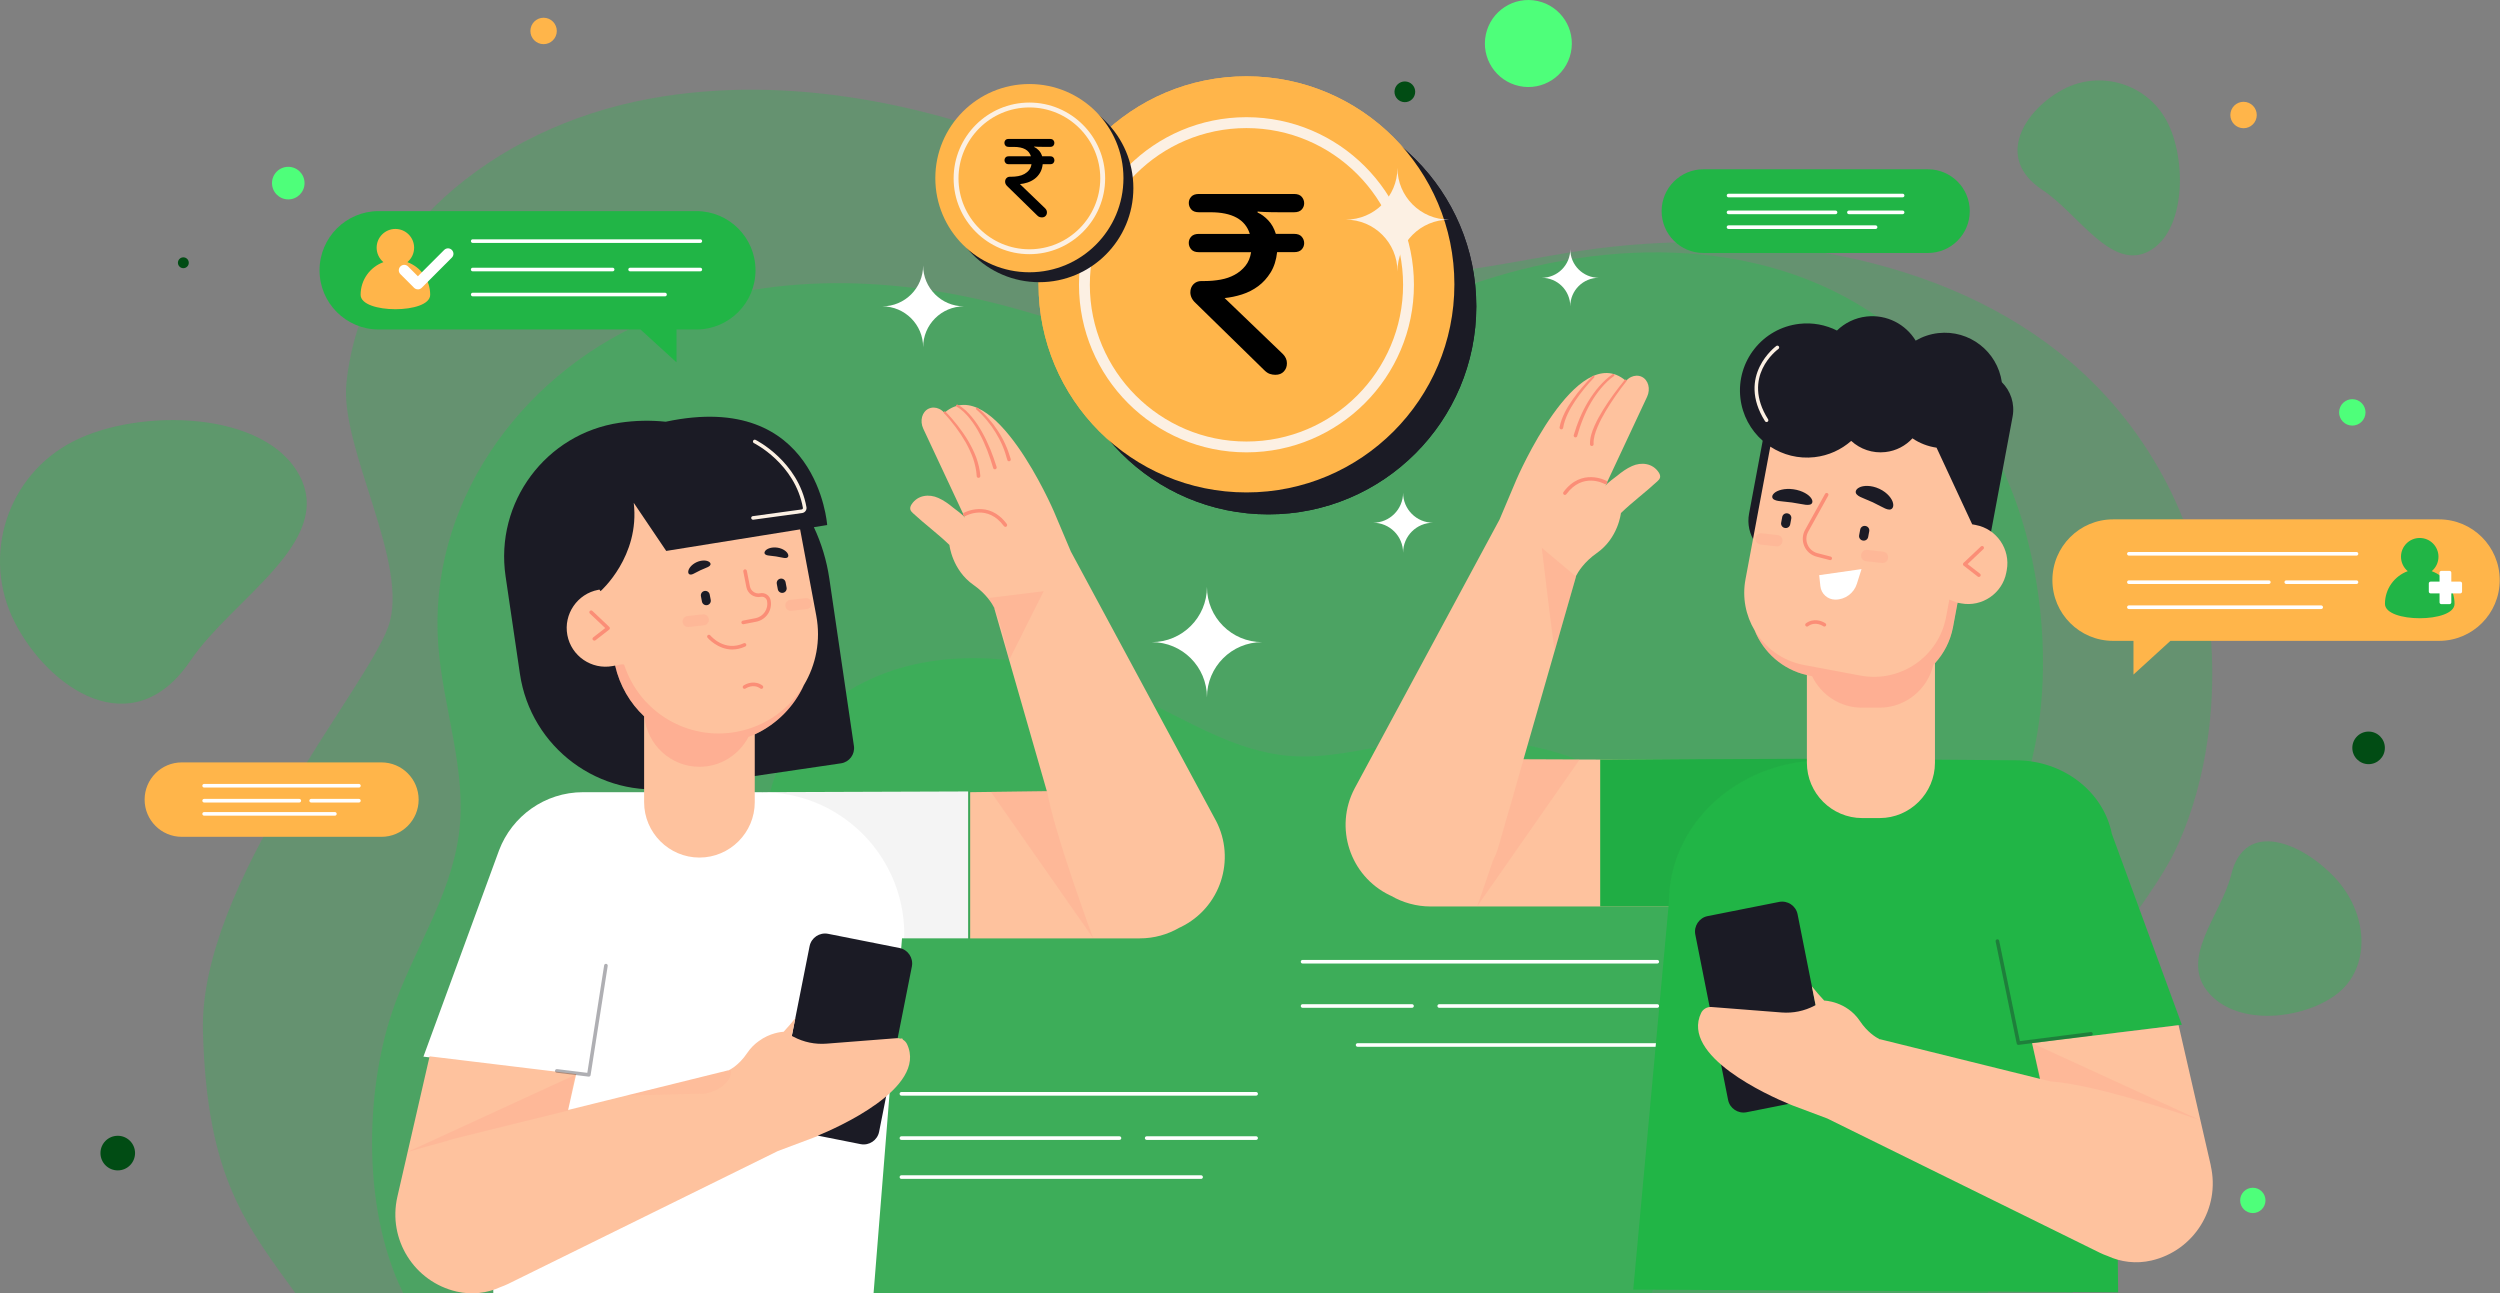 <svg width="634" height="328" viewBox="0 0 634 328" fill="none" xmlns="http://www.w3.org/2000/svg">
<rect x="0" y="0" width="634" height="328" fill="#808080" stroke="none"/>
<g clip-path="url(#clip0_9216_8602)">
<g opacity="0.68">
<path opacity="0.47" d="M560.452 159.291C557.956 134.475 545.955 109.622 525.174 91.856C492.785 64.176 443.79 57.198 400.851 63.597C382.868 66.278 365.031 71.025 346.617 69.528C319.761 67.352 296.099 52.406 271.647 41.462C238.36 26.552 200.2 18.528 164.812 25.019C124.689 32.373 91.787 60.154 87.86 97.016C86.08 113.716 104.155 143.141 98.448 158.969C92.659 175.027 50.416 224.2 51.462 261.604C52.499 298.869 62.225 310.456 75.978 329.396H524.917C533.477 310.208 540.184 294.857 530.165 269.655C522.155 249.522 543.909 232.941 552.332 214.193C559.828 197.511 562.287 177.451 560.461 159.282L560.452 159.291Z" fill="#2DBA50"/>
</g>
<path opacity="0.41" d="M3.733 157.802C-4.827 141.028 1.825 120.491 18.588 111.925C35.351 103.359 67.519 104.066 76.079 120.839C84.64 137.613 58.839 151.936 48.297 167.534C33.598 189.293 12.294 174.576 3.733 157.802Z" fill="#2DBA50"/>
<path opacity="0.41" d="M592.253 222.721C600.455 231.608 601.116 244.342 593.739 251.145C586.362 257.958 568.618 260.997 560.415 252.109C552.212 243.222 563.333 232.067 565.828 221.812C569.315 207.508 584.05 213.825 592.253 222.721Z" fill="#2DBA50"/>
<path opacity="0.41" d="M523.229 22.658C532.743 17.636 544.524 21.281 549.543 30.793C554.562 40.313 554.415 58.712 544.9 63.734C535.386 68.756 527.009 54.121 518.017 48.209C505.475 39.974 513.714 27.68 523.229 22.658Z" fill="#2DBA50"/>
<g opacity="0.43">
<path d="M510.923 307.444C515.3 285.686 508.281 267.112 506.538 245.776C504.886 225.568 512.052 208.584 516.034 189.34C519.576 172.218 518.392 152.818 513.951 135.989C507.887 113.009 493.904 91.728 473.773 78.755C442.404 58.539 400.556 60.926 365.902 74.826C351.387 80.647 337.33 88.395 321.778 90.36C299.107 93.215 277.041 83.438 254.947 77.571C224.88 69.583 191.877 68.996 163.508 81.601C131.34 95.896 108.475 128.158 111.145 163.689C112.356 179.792 118.55 195.675 116.357 211.668C114.136 227.891 104.503 241.461 99.401 256.738C92.447 277.588 91.813 308.234 102.998 329.396H503.391C506.841 322.474 509.391 315.065 510.923 307.444Z" fill="#2DBA50"/>
</g>
<path opacity="0.47" d="M436.468 239.257C435.192 226.11 429.045 212.935 418.393 203.525C401.795 188.863 376.701 185.163 354.699 188.551C345.487 189.974 336.349 192.489 326.908 191.691C313.145 190.534 301.025 182.62 288.501 176.817C271.444 168.922 251.901 164.671 233.762 168.105C213.201 171.997 196.346 186.724 194.336 206.252C193.428 215.102 202.686 230.691 199.759 239.083C196.795 247.594 175.151 273.649 175.683 293.462C176.216 313.21 181.198 319.352 188.244 329.387H418.246C422.632 319.214 426.072 311.089 420.934 297.731C416.833 287.063 427.981 278.276 432.293 268.343C436.128 259.501 437.394 248.879 436.459 239.248L436.468 239.257Z" fill="#2DBA50"/>
<path d="M600.676 193.792C602.956 193.792 604.804 191.942 604.804 189.661C604.804 187.379 602.956 185.529 600.676 185.529C598.395 185.529 596.547 187.379 596.547 189.661C596.547 191.942 598.395 193.792 600.676 193.792Z" fill="#014C14"/>
<path d="M571.316 307.637C573.089 307.637 574.527 306.198 574.527 304.423C574.527 302.649 573.089 301.21 571.316 301.21C569.542 301.21 568.104 302.649 568.104 304.423C568.104 306.198 569.542 307.637 571.316 307.637Z" fill="#4EFF7A"/>
<path d="M73.105 50.569C75.386 50.569 77.234 48.719 77.234 46.437C77.234 44.155 75.386 42.306 73.105 42.306C70.825 42.306 68.977 44.155 68.977 46.437C68.977 48.719 70.825 50.569 73.105 50.569Z" fill="#4EFF7A"/>
<path d="M34.249 292.424C34.249 294.847 32.285 296.812 29.863 296.812C27.441 296.812 25.477 294.847 25.477 292.424C25.477 290 27.441 288.035 29.863 288.035C32.285 288.035 34.249 290 34.249 292.424Z" fill="#014C14"/>
<path d="M46.498 68.013C47.258 68.013 47.875 67.397 47.875 66.636C47.875 65.875 47.258 65.259 46.498 65.259C45.738 65.259 45.122 65.875 45.122 66.636C45.122 67.397 45.738 68.013 46.498 68.013Z" fill="#014C14"/>
<path d="M398.374 13.34C397.098 19.298 391.244 23.099 385.29 21.823C379.335 20.547 375.537 14.689 376.812 8.731C378.087 2.772 383.941 -1.028 389.896 0.248C395.85 1.524 399.649 7.381 398.374 13.34Z" fill="#4EFF7A"/>
<path d="M572.241 29.866C571.856 31.675 570.076 32.831 568.269 32.446C566.461 32.06 565.305 30.279 565.69 28.47C566.076 26.662 567.856 25.505 569.663 25.89C571.471 26.276 572.627 28.057 572.241 29.866Z" fill="#FFB54A"/>
<path d="M141.131 8.548C140.746 10.356 138.966 11.513 137.158 11.127C135.351 10.742 134.195 8.961 134.58 7.152C134.965 5.343 136.745 4.187 138.553 4.572C140.36 4.958 141.516 6.739 141.131 8.548Z" fill="#FFB54A"/>
<path d="M599.821 105.278C599.436 107.087 597.656 108.243 595.849 107.858C594.041 107.472 592.885 105.691 593.27 103.883C593.656 102.074 595.436 100.917 597.243 101.303C599.051 101.688 600.207 103.469 599.821 105.278Z" fill="#4EFF7A"/>
<path d="M358.838 23.834C358.536 25.257 357.141 26.156 355.719 25.853C354.297 25.55 353.397 24.155 353.7 22.732C354.003 21.309 355.398 20.409 356.82 20.712C358.242 21.015 359.141 22.41 358.838 23.834Z" fill="#014C14"/>
<path d="M321.663 130.443C350.785 130.443 374.392 106.82 374.392 77.68C374.392 48.54 350.785 24.917 321.663 24.917C292.541 24.917 268.934 48.54 268.934 77.68C268.934 106.82 292.541 130.443 321.663 130.443Z" fill="#1B1B25"/>
<path d="M316.102 124.88C345.224 124.88 368.832 101.257 368.832 72.117C368.832 42.976 345.224 19.354 316.102 19.354C286.981 19.354 263.373 42.976 263.373 72.117C263.373 101.257 286.981 124.88 316.102 124.88Z" fill="#FFB54A"/>
<path d="M316.102 114.716C292.688 114.716 273.631 95.657 273.631 72.218C273.631 48.779 292.678 29.719 316.102 29.719C339.527 29.719 358.574 48.779 358.574 72.218C358.574 95.657 339.527 114.716 316.102 114.716ZM316.102 32.482C294.201 32.482 276.383 50.312 276.383 72.227C276.383 94.142 294.201 111.971 316.102 111.971C338.003 111.971 355.822 94.142 355.822 72.227C355.822 50.312 338.003 32.482 316.102 32.482Z" fill="#FCF0E3"/>
<path d="M313.001 91.268C310.35 90.937 307.799 90.276 305.331 89.276C302.863 88.275 300.615 86.999 298.578 85.456L303.349 78.488C305.019 79.755 306.643 80.802 308.212 81.637C309.781 82.472 311.478 83.078 313.313 83.436V73.714C311.111 73.099 309.185 72.428 307.542 71.694C305.891 70.96 304.524 70.087 303.45 69.068C302.367 68.049 301.56 66.856 301.01 65.488C300.459 64.12 300.184 62.541 300.184 60.75V60.631C300.184 58.923 300.487 57.372 301.101 55.985C301.716 54.599 302.578 53.396 303.698 52.377C304.817 51.358 306.175 50.532 307.762 49.898C309.35 49.265 311.102 48.852 313.02 48.641V45.097H319.378V48.769C321.58 49.1 323.608 49.632 325.461 50.394C327.315 51.147 329.076 52.12 330.746 53.295L326.654 60.447C325.434 59.63 324.186 58.905 322.929 58.281C321.663 57.647 320.378 57.17 319.075 56.839V66.075C323.718 67.342 327.094 68.995 329.186 71.033C331.287 73.071 332.333 75.807 332.333 79.232V79.351C332.333 81.068 332.021 82.61 331.388 83.996C330.755 85.383 329.884 86.586 328.755 87.605C327.636 88.624 326.278 89.459 324.691 90.111C323.103 90.763 321.332 91.194 319.378 91.396V97.447H313.02V91.268H313.001ZM313.304 56.288C311.836 56.49 310.772 56.931 310.093 57.601C309.423 58.271 309.084 59.098 309.084 60.08V60.199C309.084 61.136 309.368 61.944 309.937 62.614C310.506 63.284 311.625 63.927 313.295 64.542V56.288H313.304ZM319.048 83.749C321.938 83.299 323.388 81.995 323.388 79.838V79.718C323.388 78.662 323.085 77.79 322.47 77.12C321.855 76.45 320.718 75.807 319.048 75.192V83.758V83.749Z" fill="#1B1B25"/>
<path d="M321.663 130.443C350.785 130.443 374.392 106.82 374.392 77.68C374.392 48.54 350.785 24.917 321.663 24.917C292.541 24.917 268.934 48.54 268.934 77.68C268.934 106.82 292.541 130.443 321.663 130.443Z" fill="#1B1B25"/>
<path d="M316.102 124.88C345.224 124.88 368.832 101.257 368.832 72.117C368.832 42.976 345.224 19.354 316.102 19.354C286.981 19.354 263.373 42.976 263.373 72.117C263.373 101.257 286.981 124.88 316.102 124.88Z" fill="#FFB54A"/>
<path d="M316.102 114.716C292.688 114.716 273.631 95.657 273.631 72.218C273.631 48.779 292.678 29.719 316.102 29.719C339.527 29.719 358.574 48.779 358.574 72.218C358.574 95.657 339.527 114.716 316.102 114.716ZM316.102 32.482C294.201 32.482 276.383 50.312 276.383 72.227C276.383 94.142 294.201 111.971 316.102 111.971C338.003 111.971 355.822 94.142 355.822 72.227C355.822 50.312 338.003 32.482 316.102 32.482Z" fill="#FCF0E3"/>
<path d="M263.567 71.565C276.742 71.565 287.423 60.878 287.423 47.695C287.423 34.511 276.742 23.824 263.567 23.824C250.392 23.824 239.712 34.511 239.712 47.695C239.712 60.878 250.392 71.565 263.567 71.565Z" fill="#1B1B25"/>
<path d="M261.053 69.05C274.227 69.05 284.908 58.362 284.908 45.179C284.908 31.996 274.227 21.309 261.053 21.309C247.878 21.309 237.197 31.996 237.197 45.179C237.197 58.362 247.878 69.05 261.053 69.05Z" fill="#FFB54A"/>
<path d="M261.053 64.459C250.455 64.459 241.84 55.829 241.84 45.234C241.84 34.639 250.464 26.009 261.053 26.009C271.641 26.009 280.265 34.639 280.265 45.234C280.265 55.829 271.641 64.459 261.053 64.459ZM261.053 27.248C251.143 27.248 243.078 35.318 243.078 45.234C243.078 55.149 251.143 63.219 261.053 63.219C270.962 63.219 279.027 55.149 279.027 45.234C279.027 35.318 270.962 27.248 261.053 27.248Z" fill="#FCF0E3"/>
<path d="M234.105 88.055C234.105 82.326 229.462 77.69 223.746 77.69C229.471 77.69 234.105 73.044 234.105 67.324C234.105 73.053 238.747 77.69 244.464 77.69C238.738 77.69 234.105 82.335 234.105 88.055Z" fill="white"/>
<path d="M355.823 140.175C355.823 135.97 352.419 132.564 348.217 132.564C352.419 132.564 355.823 129.158 355.823 124.953C355.823 129.158 359.227 132.564 363.429 132.564C359.227 132.564 355.823 135.97 355.823 140.175Z" fill="white"/>
<path d="M306.084 176.844C306.084 169.113 299.817 162.843 292.092 162.843C299.817 162.843 306.084 156.572 306.084 148.842C306.084 156.572 312.35 162.843 320.076 162.843C312.35 162.843 306.084 169.113 306.084 176.844Z" fill="white"/>
<path d="M354.391 68.82C354.391 61.577 348.518 55.701 341.279 55.701C348.518 55.701 354.391 49.825 354.391 42.581C354.391 49.825 360.263 55.701 367.502 55.701C360.263 55.701 354.391 61.577 354.391 68.82Z" fill="#FCF0E3"/>
<path d="M398.22 77.68C398.22 73.686 394.981 70.446 390.99 70.446C394.981 70.446 398.22 67.205 398.22 63.211C398.22 67.205 401.459 70.446 405.45 70.446C401.459 70.446 398.22 73.686 398.22 77.68Z" fill="white"/>
<path d="M176.595 53.535H96.037C87.752 53.535 81.036 60.256 81.036 68.546C81.036 76.837 87.752 83.557 96.037 83.557H162.429L171.558 91.884V83.557H176.595C184.88 83.557 191.596 76.837 191.596 68.546C191.596 60.256 184.88 53.535 176.595 53.535Z" fill="#21B546"/>
<path d="M103.305 66.48C104.351 65.607 105.021 64.294 105.021 62.816C105.021 60.191 102.893 58.06 100.268 58.06C97.644 58.06 95.516 60.191 95.516 62.816C95.516 64.285 96.186 65.607 97.231 66.48C93.855 67.719 91.451 70.951 91.451 74.761C91.451 79.636 109.095 79.636 109.095 74.761C109.095 70.96 106.682 67.719 103.315 66.48H103.305Z" fill="#FFB54A"/>
<path d="M177.603 61.605H119.883C119.626 61.605 119.424 61.403 119.424 61.146C119.424 60.889 119.626 60.687 119.883 60.687H177.603C177.86 60.687 178.062 60.889 178.062 61.146C178.062 61.403 177.86 61.605 177.603 61.605Z" fill="white"/>
<path d="M168.649 75.155H119.884C119.627 75.155 119.425 74.953 119.425 74.696C119.425 74.439 119.627 74.237 119.884 74.237H168.649C168.906 74.237 169.108 74.439 169.108 74.696C169.108 74.953 168.906 75.155 168.649 75.155Z" fill="white"/>
<path d="M155.363 68.812H119.874C119.617 68.812 119.415 68.61 119.415 68.353C119.415 68.096 119.617 67.894 119.874 67.894H155.363C155.62 67.894 155.822 68.096 155.822 68.353C155.822 68.61 155.62 68.812 155.363 68.812Z" fill="white"/>
<path d="M177.604 68.812H159.795C159.538 68.812 159.336 68.61 159.336 68.353C159.336 68.096 159.538 67.894 159.795 67.894H177.604C177.86 67.894 178.062 68.096 178.062 68.353C178.062 68.61 177.86 68.812 177.604 68.812Z" fill="white"/>
<path d="M105.973 73.384C105.625 73.384 105.267 73.246 105.001 72.98L101.542 69.519C101 68.977 101 68.105 101.542 67.572C102.083 67.031 102.955 67.031 103.487 67.572L105.973 70.06L112.644 63.386C113.185 62.844 114.057 62.844 114.589 63.386C115.13 63.927 115.13 64.8 114.589 65.332L106.946 72.989C106.68 73.255 106.322 73.393 105.973 73.393V73.384Z" fill="white"/>
<path d="M535.884 131.711H618.534C627.03 131.711 633.929 138.606 633.929 147.117C633.929 155.627 627.039 162.522 618.534 162.522H550.418L541.05 171.07V162.522H535.884C527.388 162.522 520.488 155.627 520.488 147.117C520.488 138.606 527.379 131.711 535.884 131.711Z" fill="#FFB54A"/>
<path d="M616.68 144.849C617.726 143.976 618.396 142.664 618.396 141.185C618.396 138.56 616.268 136.43 613.643 136.43C611.019 136.43 608.891 138.56 608.891 141.185C608.891 142.654 609.561 143.976 610.606 144.849C607.23 146.088 604.826 149.32 604.826 153.13C604.826 158.005 622.47 158.005 622.47 153.13C622.47 149.329 620.057 146.088 616.69 144.849H616.68Z" fill="#21B546"/>
<path d="M623.929 147.502H621.653V145.225C621.653 144.977 621.451 144.775 621.204 144.775H619.121C618.873 144.775 618.671 144.977 618.671 145.225V147.502H616.396C616.148 147.502 615.946 147.704 615.946 147.952V150.036C615.946 150.284 616.148 150.486 616.396 150.486H618.671V152.763C618.671 153.011 618.873 153.213 619.121 153.213H621.204C621.451 153.213 621.653 153.011 621.653 152.763V150.486H623.929C624.176 150.486 624.378 150.284 624.378 150.036V147.952C624.378 147.704 624.176 147.502 623.929 147.502Z" fill="white"/>
<path d="M597.605 140.901H539.885C539.628 140.901 539.426 140.7 539.426 140.442C539.426 140.185 539.628 139.983 539.885 139.983H597.605C597.862 139.983 598.064 140.185 598.064 140.442C598.064 140.7 597.862 140.901 597.605 140.901Z" fill="white"/>
<path d="M588.65 154.452H539.885C539.628 154.452 539.426 154.25 539.426 153.993C539.426 153.736 539.628 153.534 539.885 153.534H588.65C588.907 153.534 589.109 153.736 589.109 153.993C589.109 154.25 588.907 154.452 588.65 154.452Z" fill="white"/>
<path d="M575.374 148.1H539.885C539.628 148.1 539.426 147.898 539.426 147.641C539.426 147.384 539.628 147.182 539.885 147.182H575.374C575.631 147.182 575.833 147.384 575.833 147.641C575.833 147.898 575.631 148.1 575.374 148.1Z" fill="white"/>
<path d="M597.605 148.1H579.796C579.539 148.1 579.337 147.898 579.337 147.641C579.337 147.384 579.539 147.182 579.796 147.182H597.605C597.862 147.182 598.063 147.384 598.063 147.641C598.063 147.898 597.862 148.1 597.605 148.1Z" fill="white"/>
<path d="M431.993 42.931H488.925C494.778 42.931 499.531 47.677 499.531 53.544C499.531 59.41 494.788 64.157 488.925 64.157H431.993C426.139 64.157 421.387 59.41 421.387 53.544C421.387 47.677 426.13 42.931 431.993 42.931Z" fill="#21B546"/>
<path d="M482.503 50.046H438.361C438.104 50.046 437.902 49.844 437.902 49.587C437.902 49.33 438.104 49.128 438.361 49.128H482.503C482.759 49.128 482.961 49.33 482.961 49.587C482.961 49.844 482.759 50.046 482.503 50.046Z" fill="white"/>
<path d="M475.648 58.07H438.351C438.094 58.07 437.893 57.868 437.893 57.611C437.893 57.354 438.094 57.152 438.351 57.152H475.648C475.905 57.152 476.107 57.354 476.107 57.611C476.107 57.868 475.905 58.07 475.648 58.07Z" fill="white"/>
<path d="M465.491 54.316H438.351C438.094 54.316 437.893 54.114 437.893 53.856C437.893 53.599 438.094 53.398 438.351 53.398H465.491C465.748 53.398 465.95 53.599 465.95 53.856C465.95 54.114 465.748 54.316 465.491 54.316Z" fill="white"/>
<path d="M482.502 54.316H468.886C468.63 54.316 468.428 54.114 468.428 53.856C468.428 53.599 468.63 53.398 468.886 53.398H482.502C482.759 53.398 482.961 53.599 482.961 53.856C482.961 54.114 482.759 54.316 482.502 54.316Z" fill="white"/>
<path d="M46.107 193.343H96.735C101.937 193.343 106.167 197.566 106.167 202.781C106.167 207.996 101.947 212.219 96.735 212.219H46.107C40.904 212.219 36.675 207.996 36.675 202.781C36.675 197.566 40.895 193.343 46.107 193.343Z" fill="#FFB54A"/>
<path d="M91.019 199.724H51.768C51.511 199.724 51.31 199.522 51.31 199.265C51.31 199.008 51.511 198.806 51.768 198.806H91.019C91.276 198.806 91.478 199.008 91.478 199.265C91.478 199.522 91.276 199.724 91.019 199.724Z" fill="white"/>
<path d="M84.927 206.858H51.768C51.511 206.858 51.31 206.656 51.31 206.399C51.31 206.141 51.511 205.939 51.768 205.939H84.927C85.184 205.939 85.386 206.141 85.386 206.399C85.386 206.656 85.184 206.858 84.927 206.858Z" fill="white"/>
<path d="M75.899 203.516H51.768C51.511 203.516 51.31 203.314 51.31 203.057C51.31 202.8 51.511 202.598 51.768 202.598H75.899C76.156 202.598 76.358 202.8 76.358 203.057C76.358 203.314 76.156 203.516 75.899 203.516Z" fill="white"/>
<path d="M91.019 203.516H78.908C78.651 203.516 78.449 203.314 78.449 203.057C78.449 202.8 78.651 202.598 78.908 202.598H91.019C91.276 202.598 91.478 202.8 91.478 203.057C91.478 203.314 91.276 203.516 91.019 203.516Z" fill="white"/>
<path d="M420.286 244.352H330.333C330.076 244.352 329.874 244.15 329.874 243.893C329.874 243.636 330.076 243.434 330.333 243.434H420.286C420.543 243.434 420.744 243.636 420.744 243.893C420.744 244.15 420.543 244.352 420.286 244.352Z" fill="white"/>
<path d="M420.285 265.468H344.288C344.031 265.468 343.829 265.266 343.829 265.009C343.829 264.752 344.031 264.55 344.288 264.55H420.285C420.542 264.55 420.744 264.752 420.744 265.009C420.744 265.266 420.542 265.468 420.285 265.468Z" fill="white"/>
<path d="M420.286 255.58H364.987C364.73 255.58 364.528 255.378 364.528 255.121C364.528 254.864 364.73 254.662 364.987 254.662H420.286C420.542 254.662 420.744 254.864 420.744 255.121C420.744 255.378 420.542 255.58 420.286 255.58Z" fill="white"/>
<path d="M358.088 255.58H330.333C330.076 255.58 329.874 255.378 329.874 255.121C329.874 254.864 330.076 254.662 330.333 254.662H358.088C358.344 254.662 358.546 254.864 358.546 255.121C358.546 255.378 358.344 255.58 358.088 255.58Z" fill="white"/>
<path d="M318.552 277.853H228.599C228.342 277.853 228.141 277.651 228.141 277.394C228.141 277.137 228.342 276.935 228.599 276.935H318.552C318.809 276.935 319.011 277.137 319.011 277.394C319.011 277.651 318.809 277.853 318.552 277.853Z" fill="white"/>
<path d="M304.597 298.969H228.599C228.342 298.969 228.141 298.767 228.141 298.51C228.141 298.253 228.342 298.051 228.599 298.051H304.597C304.854 298.051 305.056 298.253 305.056 298.51C305.056 298.767 304.854 298.969 304.597 298.969Z" fill="white"/>
<path d="M283.898 289.081H228.599C228.342 289.081 228.141 288.879 228.141 288.622C228.141 288.365 228.342 288.163 228.599 288.163H283.898C284.155 288.163 284.357 288.365 284.357 288.622C284.357 288.879 284.155 289.081 283.898 289.081Z" fill="white"/>
<path d="M318.552 289.081H290.798C290.541 289.081 290.339 288.879 290.339 288.622C290.339 288.365 290.541 288.163 290.798 288.163H318.552C318.809 288.163 319.011 288.365 319.011 288.622C319.011 288.879 318.809 289.081 318.552 289.081Z" fill="white"/>
<path d="M386.366 192.553L386.393 192.452L399.679 146.207L399.624 146.161C400.22 144.995 401.771 142.48 404.936 140.267C410.414 136.448 411.065 130.113 411.065 130.113C413.992 127.285 417.286 124.861 420.268 122.098C420.58 121.813 420.901 121.492 420.993 121.079C421.093 120.62 420.882 120.142 420.616 119.748C419.075 117.461 416.24 117.131 413.891 118.187C412.515 118.802 411.276 119.683 410.12 120.647C409.57 121.106 407.698 122.364 407.129 123.209L417.699 100.633C418.635 98.631 418.02 96.336 416.332 95.546C415.488 95.152 414.524 95.198 413.662 95.602C413.111 95.859 412.616 96.263 412.194 96.777C412.23 96.612 412.249 96.51 412.249 96.51C399.871 86.099 384.604 121.538 384.604 121.538L380.273 131.775L343.518 199.971C338.325 209.868 342.325 222.097 352.372 227C352.519 227.073 352.665 227.128 352.812 227.202C355.758 228.9 359.18 229.883 362.822 229.883H435.159L450.747 192.81L386.375 192.553H386.366Z" fill="#FEC29E"/>
<path opacity="0.17" d="M373.979 229.864C371.63 229.79 373.052 229.836 373.979 229.864V229.864Z" fill="#FF887C"/>
<path opacity="0.17" d="M373.987 229.864C374.318 229.873 374.584 229.883 374.584 229.883C374.364 229.883 374.171 229.873 373.987 229.864Z" fill="#FF887C"/>
<path opacity="0.17" d="M386.402 192.452L384.301 199.778C383.751 201.807 383.127 203.992 382.448 206.223L379.906 215.074C379.557 216.212 379.108 217.286 378.585 218.305C376.392 224.86 374.594 229.882 374.594 229.882L400.605 192.608C394.137 192.608 392.65 192.452 386.402 192.442V192.452Z" fill="#FF887C"/>
<path d="M396.871 125.522C396.78 125.522 396.679 125.495 396.596 125.431C396.394 125.284 396.348 124.99 396.495 124.788C401.11 118.527 407.322 121.905 407.377 121.942C407.597 122.07 407.68 122.346 407.551 122.566C407.432 122.787 407.148 122.869 406.927 122.741C406.698 122.612 401.358 119.729 397.229 125.33C397.137 125.449 397 125.513 396.862 125.513L396.871 125.522Z" fill="#FB8E77"/>
<path d="M412.46 96.694C410.551 99.1 408.781 101.624 407.202 104.259C406.423 105.572 405.707 106.931 405.12 108.326C404.532 109.713 404.065 111.2 404.138 112.596V112.623C404.156 112.88 403.964 113.091 403.707 113.11C403.45 113.128 403.239 112.926 403.22 112.678C403.22 112.678 403.22 112.678 403.22 112.669C403.175 110.961 403.734 109.437 404.358 108.005C405 106.573 405.753 105.205 406.579 103.883C408.23 101.248 410.056 98.741 412.038 96.354C412.129 96.235 412.304 96.226 412.423 96.318C412.542 96.409 412.552 96.584 412.46 96.694Z" fill="#FB8E77"/>
<path d="M409.276 95.381C408.065 96.217 406.982 97.318 406.01 98.466C405.037 99.623 404.184 100.881 403.413 102.184C402.661 103.497 401.991 104.865 401.431 106.27C401.129 106.968 400.908 107.693 400.642 108.4L399.982 110.576V110.603C399.899 110.842 399.642 110.98 399.404 110.906C399.165 110.833 399.027 110.576 399.101 110.337L399.817 108.124C400.101 107.399 400.349 106.665 400.661 105.958C401.266 104.525 401.973 103.139 402.771 101.808C403.587 100.486 404.487 99.21 405.505 98.034C406.542 96.868 407.643 95.776 408.973 94.885C409.102 94.803 409.285 94.83 409.368 94.968C409.45 95.097 409.423 95.271 409.294 95.363L409.276 95.381Z" fill="#FB8E77"/>
<path d="M404.267 95.74C402.515 97.576 400.872 99.568 399.459 101.68C398.762 102.745 398.092 103.828 397.569 104.967C397.037 106.105 396.606 107.289 396.413 108.492C396.377 108.749 396.138 108.924 395.89 108.887C395.642 108.85 395.468 108.611 395.505 108.364C395.505 108.364 395.505 108.364 395.505 108.354C395.753 107.023 396.248 105.784 396.826 104.609C397.404 103.433 398.12 102.341 398.863 101.267C400.359 99.146 402.056 97.19 403.891 95.354C403.992 95.253 404.166 95.253 404.267 95.354C404.368 95.455 404.368 95.62 404.267 95.731V95.74Z" fill="#FB8E77"/>
<path d="M553.316 259.886L535.571 211.484C533.461 200.862 523.359 192.81 511.211 192.81L461.647 192.415L405.808 192.626V229.873H423.139L414.194 327.036L537.159 327.734L536.47 261.943L553.316 259.877V259.886Z" fill="#21B546"/>
<path opacity="0.05" d="M461.556 192.837L461.657 192.424L405.817 192.635V229.882H423.149L423.241 228.9C423.241 209.243 440.325 193.268 461.565 192.837H461.556Z" fill="#1B1B25"/>
<path opacity="0.18" d="M390.99 138.927C390.99 138.927 394.128 165.561 394.312 164.927C394.495 164.285 399.688 146.207 399.688 146.207L390.99 138.927Z" fill="#FF887C"/>
<path d="M464.18 273.786L459.492 250.117L455.867 231.856C455.445 229.708 453.335 228.303 451.188 228.725L433.058 232.324C430.911 232.747 429.507 234.858 429.929 237.007L433.572 255.387L436.462 269.966L438.242 278.936C438.664 281.085 440.774 282.489 442.921 282.067L453.629 279.937L461.051 278.468C463.198 278.046 464.602 275.934 464.18 273.786Z" fill="#1B1B25"/>
<path d="M560.666 295.599L552.491 259.986L515.331 264.54L517.368 273.602L517.176 273.556L476.778 263.549L476.741 263.594C475.631 263.034 473.53 261.703 471.685 258.949C468.3 253.881 462.611 253.743 462.611 253.743C461.519 252.596 460.492 251.365 459.483 250.126L460.428 254.9L460.189 255.029C457.62 256.387 454.721 256.993 451.821 256.764C446.463 256.342 437.701 255.662 434.058 255.378C432.948 255.295 431.884 255.882 431.398 256.892C426.195 267.827 448.518 277.834 453.62 279.946C453.684 279.973 453.739 279.992 453.803 280.019C453.877 280.047 453.95 280.074 454.014 280.102C454.088 280.129 454.143 280.157 454.207 280.185C454.262 280.212 454.326 280.23 454.372 280.249C454.436 280.276 454.482 280.295 454.528 280.313C454.546 280.313 454.574 280.331 454.583 280.341C454.629 280.359 454.656 280.368 454.656 280.368L463.391 283.646L532.553 317.716C533.195 318.029 533.847 318.295 534.498 318.524C537.856 320.058 541.71 320.563 545.582 319.672C556.381 317.193 563.125 306.415 560.647 295.618L560.666 295.599Z" fill="#FEC29E"/>
<path opacity="0.17" d="M558.032 284.114L515.331 264.531C516.753 270.747 515.927 268.002 517.184 273.547L520.093 274.263C532.388 275.089 558.041 284.114 558.041 284.114H558.032Z" fill="#FF887C"/>
<path opacity="0.35" d="M511.881 264.99C511.67 264.99 511.477 264.844 511.432 264.623L506.092 238.76C506.037 238.512 506.202 238.265 506.45 238.219C506.688 238.164 506.945 238.329 506.991 238.577L512.239 264.017L530.204 261.731C530.452 261.694 530.681 261.878 530.718 262.126C530.754 262.374 530.571 262.603 530.323 262.64L511.936 264.981C511.936 264.981 511.9 264.981 511.881 264.981V264.99Z" fill="#1B1B25"/>
<path opacity="0.17" d="M558.317 285.593C558.354 285.767 558.382 285.905 558.391 285.96C558.391 285.923 558.363 285.804 558.317 285.593Z" fill="#FF887C"/>
<path opacity="0.17" d="M558.032 284.114C558.032 284.114 558.133 284.61 558.225 285.097C558.17 284.84 558.115 284.527 558.032 284.114Z" fill="#FF887C"/>
<path opacity="0.17" d="M558.225 285.097C558.261 285.299 558.298 285.464 558.326 285.583C558.298 285.436 558.261 285.271 558.225 285.097Z" fill="#FF887C"/>
<path d="M507.67 96.923C506.541 89.129 499.43 83.584 491.549 84.474C489.457 84.713 487.521 85.383 485.815 86.384C483.282 82.234 478.502 79.691 473.355 80.269C470.41 80.6 467.822 81.912 465.85 83.822C463.005 82.399 459.739 81.738 456.344 82.124C447.013 83.18 440.306 91.608 441.361 100.936C441.857 105.306 443.967 109.088 447.022 111.778L443.563 130.25C442.572 135.557 446.059 140.652 451.362 141.644L492.301 149.31C497.605 150.302 502.697 146.813 503.688 141.506L510.395 105.655C511.009 102.349 509.89 99.118 507.661 96.914L507.67 96.923Z" fill="#1B1B25"/>
<path d="M447.995 107.032C447.839 107.032 447.692 106.958 447.61 106.82C440.297 95.243 450.372 87.816 450.473 87.742C450.674 87.595 450.968 87.641 451.115 87.843C451.262 88.045 451.216 88.339 451.014 88.486C450.629 88.771 441.545 95.491 448.39 106.334C448.527 106.545 448.463 106.83 448.243 106.967C448.17 107.013 448.078 107.041 447.995 107.041V107.032Z" fill="#FCF0E3"/>
<path d="M501.046 133.133L500.147 132.968L491.109 113.532C488.889 113.21 486.797 112.393 484.999 111.163C483.265 113.045 480.879 114.34 478.145 114.643C474.851 115.019 471.732 113.89 469.465 111.815C466.942 114.028 463.758 115.533 460.171 115.937C456.07 116.405 452.143 115.359 448.95 113.266L442.656 146.914C441.784 151.559 442.738 156.122 444.986 159.887C447.225 165.423 452.033 169.775 458.226 171.198V193.425C458.226 201.146 464.538 207.462 472.255 207.462H476.677C484.393 207.462 490.706 201.146 490.706 193.425V168.195C492.981 165.698 494.624 162.567 495.293 158.996L496.44 152.854L497.339 153.019C502.652 154.011 507.817 150.476 508.808 145.16L508.909 144.619C509.9 139.303 506.368 134.134 501.055 133.142L501.046 133.133Z" fill="#FEC29E"/>
<path opacity="0.32" d="M494.348 152.064L493.531 156.444C491.641 166.561 481.916 173.217 471.805 171.326L457.519 168.645C452.06 167.626 447.619 164.303 444.977 159.877C447.307 165.643 452.418 170.142 458.978 171.372L459.547 171.482C461.813 176.192 466.63 179.47 472.172 179.47H476.649C483.264 179.47 488.843 174.815 490.292 168.618C492.779 166.047 494.559 162.76 495.265 158.987L496.412 152.845L494.33 152.064H494.348Z" fill="#FF887C"/>
<path d="M501.833 146.318C501.732 146.318 501.631 146.29 501.548 146.217L497.979 143.444C497.869 143.361 497.805 143.233 497.805 143.104C497.805 142.967 497.851 142.838 497.951 142.746L502.356 138.587C502.539 138.413 502.833 138.422 503.007 138.606C503.181 138.789 503.172 139.083 502.989 139.257L498.979 143.049L502.126 145.491C502.328 145.647 502.365 145.932 502.209 146.134C502.117 146.253 501.979 146.308 501.851 146.308L501.833 146.318Z" fill="#FB8E77"/>
<path d="M479.126 129.232C478.437 129.213 477.731 128.791 477.015 128.433C476.309 128.047 475.593 127.689 474.951 127.386C474.318 127.093 473.575 126.771 472.822 126.477C472.088 126.165 471.308 125.89 470.859 125.376C470.418 124.889 470.51 124.127 471.529 123.613C472.501 123.108 474.492 122.979 476.602 123.962C478.704 124.944 479.869 126.542 480.08 127.607C480.318 128.708 479.768 129.259 479.107 129.232H479.126Z" fill="#1B1B25"/>
<path d="M449.939 126.717C450.535 127.047 451.352 127.093 452.15 127.176C452.948 127.249 453.747 127.332 454.444 127.433C455.141 127.534 455.94 127.662 456.719 127.818C457.508 127.956 458.307 128.14 458.958 127.984C459.582 127.846 459.912 127.231 459.316 126.349C458.756 125.486 457.132 124.412 454.829 124.082C452.526 123.76 450.71 124.357 449.967 125.036C449.177 125.734 449.361 126.414 449.93 126.717H449.939Z" fill="#1B1B25"/>
<path d="M472.385 137.077L472.439 137.087C473.057 137.203 473.651 136.796 473.767 136.178L474.039 134.725C474.155 134.107 473.748 133.512 473.13 133.396L473.076 133.386C472.459 133.271 471.864 133.678 471.748 134.296L471.476 135.749C471.361 136.367 471.768 136.961 472.385 137.077Z" fill="#1B1B25"/>
<path d="M452.61 133.882L452.664 133.892C453.282 134.008 453.876 133.601 453.992 132.983L454.264 131.53C454.379 130.912 453.973 130.317 453.355 130.201L453.301 130.191C452.683 130.075 452.089 130.482 451.973 131.1L451.701 132.553C451.585 133.171 451.992 133.766 452.61 133.882Z" fill="#1B1B25"/>
<path opacity="0.17" d="M477.267 142.781L473.21 142.325C472.435 142.237 471.886 141.538 471.972 140.772L471.981 140.69C472.068 139.914 472.767 139.364 473.533 139.451L477.59 139.908C478.365 139.995 478.914 140.694 478.828 141.46L478.819 141.543C478.732 142.318 478.033 142.868 477.267 142.781Z" fill="#FF887C"/>
<path opacity="0.17" d="M450.488 138.562L446.431 138.105C445.656 138.018 445.106 137.318 445.192 136.552L445.202 136.47C445.289 135.694 445.988 135.145 446.754 135.231L450.811 135.688C451.586 135.775 452.135 136.474 452.049 137.241L452.041 137.314C451.954 138.089 451.255 138.639 450.489 138.553L450.488 138.562Z" fill="#FF887C"/>
<path d="M458.252 158.905C458.114 158.905 457.967 158.841 457.885 158.712C457.738 158.51 457.784 158.217 457.986 158.07C459.913 156.665 462.06 157.454 462.931 158.07C463.142 158.217 463.188 158.501 463.041 158.703C462.894 158.914 462.61 158.96 462.399 158.813C462.316 158.758 460.38 157.445 458.518 158.813C458.435 158.868 458.344 158.905 458.252 158.905Z" fill="#FB8E77"/>
<path d="M461.353 145.858L472.079 144.325L470.904 148.053C470.152 150.44 467.941 152.065 465.436 152.065C463.491 152.065 461.858 150.596 461.647 148.659L461.344 145.858H461.353Z" fill="white"/>
<path d="M464.133 142.049C464.133 142.049 464.059 142.049 464.013 142.03L460.683 141.167C459.27 140.8 458.132 139.818 457.563 138.477C456.994 137.137 457.068 135.631 457.774 134.364L462.839 125.238C462.967 125.018 463.243 124.935 463.463 125.064C463.683 125.183 463.766 125.468 463.637 125.688L458.573 134.814C458.004 135.842 457.939 137.045 458.407 138.128C458.866 139.203 459.784 139.992 460.921 140.286L464.252 141.149C464.5 141.213 464.646 141.461 464.582 141.709C464.527 141.92 464.344 142.049 464.142 142.049H464.133Z" fill="#FB8E77"/>
<path d="M308.324 208.06L271.568 139.863L267.237 129.626C267.237 129.626 251.97 94.179 239.593 104.599C239.593 104.599 239.611 104.7 239.648 104.865C239.226 104.351 238.73 103.947 238.18 103.69C237.317 103.286 236.354 103.24 235.51 103.635C233.822 104.425 233.207 106.711 234.143 108.721L244.713 131.297C244.144 130.462 242.272 129.195 241.721 128.736C240.565 127.772 239.336 126.891 237.95 126.275C235.592 125.22 232.767 125.55 231.225 127.836C230.959 128.231 230.748 128.699 230.849 129.167C230.941 129.581 231.262 129.902 231.574 130.187C234.556 132.95 237.859 135.374 240.776 138.202C240.776 138.202 241.428 144.536 246.905 148.356C250.071 150.568 251.621 153.075 252.218 154.25L252.163 154.296L265.476 200.641L246.034 200.898V237.971H289.038C292.689 237.971 296.112 236.989 299.057 235.281C299.194 235.217 299.341 235.153 299.479 235.088C309.516 230.186 313.526 217.957 308.333 208.06H308.324Z" fill="#FEC29E"/>
<path opacity="0.17" d="M277.248 237.971C277.248 237.971 267.257 211.071 265.541 200.531C258.917 200.531 257.916 200.825 251.292 200.825L277.248 237.962V237.971Z" fill="#FF887C"/>
<path d="M254.962 133.611C254.824 133.611 254.686 133.547 254.595 133.427C250.466 127.827 245.126 130.71 244.897 130.838C244.676 130.958 244.401 130.884 244.273 130.664C244.153 130.444 244.227 130.168 244.447 130.04C244.511 130.003 250.714 126.624 255.329 132.886C255.475 133.088 255.439 133.381 255.228 133.528C255.145 133.593 255.053 133.62 254.952 133.62L254.962 133.611Z" fill="#FB8E77"/>
<path d="M239.776 104.406C240.886 105.517 241.905 106.701 242.868 107.931C243.822 109.162 244.721 110.447 245.529 111.797C246.318 113.155 247.024 114.56 247.584 116.038C248.116 117.525 248.492 119.086 248.612 120.693C248.63 120.95 248.447 121.17 248.19 121.189C247.933 121.207 247.713 121.023 247.694 120.766V120.748C247.602 119.251 247.281 117.773 246.804 116.332C246.29 114.9 245.639 113.513 244.896 112.173C244.134 110.842 243.281 109.566 242.363 108.326C241.437 107.096 240.455 105.902 239.4 104.801C239.299 104.681 239.299 104.516 239.4 104.406C239.51 104.305 239.675 104.305 239.785 104.406H239.776Z" fill="#FB8E77"/>
<path d="M242.876 102.643C244.372 103.414 245.473 104.571 246.491 105.783C247.501 107.004 248.372 108.335 249.125 109.713C249.904 111.09 250.547 112.522 251.161 113.973L251.996 116.176L252.74 118.416C252.822 118.655 252.684 118.921 252.446 118.995C252.207 119.077 251.941 118.939 251.868 118.701V118.682L251.171 116.47L250.391 114.285C249.813 112.853 249.216 111.429 248.473 110.071C247.767 108.703 246.932 107.399 245.977 106.196C245.032 105.012 243.922 103.855 242.647 103.167L242.601 103.139C242.463 103.066 242.408 102.891 242.491 102.753C242.564 102.616 242.729 102.57 242.867 102.634L242.876 102.643Z" fill="#FB8E77"/>
<path d="M247.915 103.424C248.943 104.259 249.86 105.177 250.713 106.16C251.576 107.142 252.365 108.179 253.071 109.272C253.787 110.364 254.429 111.503 254.961 112.706C255.521 113.89 255.934 115.139 256.319 116.396C256.393 116.635 256.255 116.892 256.017 116.966C255.778 117.039 255.521 116.901 255.448 116.653V116.626C255.108 115.414 254.741 114.193 254.227 113.036C253.741 111.87 253.145 110.741 252.475 109.667C251.814 108.583 251.071 107.546 250.255 106.573C249.447 105.6 248.557 104.663 247.603 103.855H247.594C247.484 103.754 247.465 103.58 247.566 103.47C247.658 103.359 247.823 103.341 247.933 103.433L247.915 103.424Z" fill="#FB8E77"/>
<path opacity="0.18" d="M250.493 151.67L264.696 149.916L255.916 167.397C255.916 167.397 253.301 154.396 250.493 151.67Z" fill="#FF887C"/>
<path d="M193.415 200.898V200.917C193.195 200.917 192.984 200.898 192.764 200.898H147.879C138.135 200.898 129.822 207.022 126.565 215.625L126.501 215.808C126.492 215.836 126.482 215.863 126.464 215.9L107.38 267.966L125.097 270.132V327.954H221.537L228.748 237.962H245.52V200.715L193.415 200.898Z" fill="white"/>
<path opacity="0.05" d="M246.025 200.715L194.791 200.926C214.004 201.734 229.326 217.562 229.326 236.98L229.244 237.962H246.016V200.715H246.025Z" fill="#1B1B25"/>
<path d="M228.124 240.413L209.994 236.814C207.847 236.392 205.746 237.797 205.314 239.945L201.69 258.206L197.002 281.875C196.58 284.023 197.983 286.125 200.13 286.557L207.553 288.026L218.26 290.156C220.407 290.578 222.509 289.173 222.94 287.025L224.72 278.055L227.61 263.476L231.252 245.095C231.674 242.947 230.271 240.845 228.124 240.413Z" fill="#1B1B25"/>
<path d="M230.023 264.789C229.794 264.312 229.436 263.936 229.005 263.679C228.931 263.568 228.867 263.449 228.784 263.339C228.784 263.339 228.619 263.357 228.353 263.394C228.041 263.302 227.702 263.256 227.371 263.284C223.729 263.568 214.967 264.248 209.608 264.67C206.709 264.9 203.81 264.294 201.241 262.935L200.809 262.705L201.699 258.216C200.736 259.391 199.763 260.557 198.736 261.65C198.213 261.677 195.222 261.943 192.423 264.027C191.387 264.762 190.368 265.735 189.497 267.03C188.405 268.664 187.221 269.793 186.212 270.555C185.615 270.987 185.092 271.29 184.698 271.482L184.661 271.436L144.263 281.444L144.08 281.49L146.126 272.391L108.948 267.883L100.773 303.496C98.296 314.302 105.04 325.072 115.839 327.551C119.711 328.441 123.573 327.936 126.922 326.403C127.574 326.173 128.225 325.898 128.867 325.595L197.25 291.91L206.516 288.43C206.516 288.43 206.893 288.284 207.544 288.017L207.406 287.99C211.636 286.264 235.354 276.009 230.014 264.771L230.023 264.789Z" fill="#FEC29E"/>
<path opacity="0.17" d="M102.874 293.646C102.837 293.838 102.81 293.958 102.801 294.013C102.81 293.948 102.837 293.811 102.874 293.646Z" fill="#FF887C"/>
<path opacity="0.17" d="M144.007 281.636C144.842 277.78 144.603 278.111 145.869 272.584L103.159 292.213C103.159 292.213 107.389 290.937 113.233 289.385C113.775 289.183 114.325 289.009 114.894 288.853L144.007 281.646V281.636Z" fill="#FF887C"/>
<path opacity="0.17" d="M102.985 293.122C102.948 293.306 102.911 293.489 102.884 293.645C102.911 293.508 102.948 293.333 102.985 293.122Z" fill="#FF887C"/>
<path opacity="0.17" d="M102.81 294.013C102.8 294.067 102.8 294.067 102.81 294.013V294.013Z" fill="#FF887C"/>
<path opacity="0.17" d="M103.169 292.204C103.095 292.581 103.04 292.865 102.985 293.122C103.077 292.663 103.169 292.204 103.169 292.204Z" fill="#FF887C"/>
<path opacity="0.35" d="M149.319 273.034C149.319 273.034 149.282 273.034 149.264 273.034L141.153 272.033C140.905 272.005 140.722 271.776 140.759 271.519C140.786 271.271 141.025 271.087 141.272 271.124L148.943 272.07L153.209 244.811C153.246 244.563 153.484 244.389 153.732 244.426C153.98 244.463 154.154 244.701 154.118 244.949L149.778 272.648C149.741 272.878 149.548 273.034 149.328 273.034H149.319Z" fill="#1B1B25"/>
<path opacity="0.08" d="M158.787 277.817L177.101 277.358C180.514 277.808 185.955 274.723 185.322 271.335L158.787 277.817Z" fill="#FF887C"/>
<path d="M216.554 189.174L210.324 146.767C209.646 142.122 208.297 137.742 206.398 133.693L209.774 133.152C209.774 133.152 207.398 98.732 168.825 106.949C165.027 106.554 161.118 106.619 157.164 107.206C138.419 109.961 125.464 127.395 128.216 146.152L131.85 170.867C134.602 189.624 152.026 202.588 170.771 199.833L213.27 193.581C215.398 193.269 216.866 191.295 216.554 189.165V189.174Z" fill="#1B1B25"/>
<path d="M190.966 131.803C190.736 131.803 190.544 131.637 190.507 131.408C190.47 131.16 190.644 130.921 190.901 130.894L203.306 129.195C203.407 129.186 203.499 129.131 203.554 129.048C203.591 129.002 203.636 128.911 203.618 128.782C201.609 117.59 191.314 112.431 191.204 112.376C190.975 112.266 190.883 111.99 190.993 111.761C191.103 111.531 191.378 111.439 191.608 111.549C191.718 111.604 202.425 116.957 204.517 128.617C204.581 128.957 204.499 129.296 204.297 129.581C204.095 129.865 203.774 130.058 203.435 130.104L191.03 131.803C191.03 131.803 190.984 131.803 190.966 131.803Z" fill="#FCF0E3"/>
<path d="M202.911 134.253L168.954 139.716L160.715 127.515C162.33 141.121 152.301 149.916 152.301 149.916C152.301 149.916 152.2 149.779 152.017 149.521L151.732 149.577C146.42 150.568 142.888 155.737 143.879 161.053C144.869 166.369 150.035 169.903 155.347 168.912L155.999 168.792C157.164 173.888 159.779 178.313 163.348 181.664V203.441C163.348 211.163 169.661 217.479 177.377 217.479C185.093 217.479 191.406 211.163 191.406 203.441V186.245C196.993 183.675 201.37 179.176 203.865 173.741C203.865 173.741 203.875 173.723 203.884 173.713C206.921 168.627 208.187 162.457 207.012 156.169L202.911 134.253Z" fill="#FEC29E"/>
<path opacity="0.32" d="M186.891 185.575C174.311 187.935 162.164 180.489 158.31 168.618C158.182 168.232 155.97 168.737 156.025 168.976C157.218 174.026 159.861 178.396 163.421 181.719C164.081 188.835 170.1 194.463 177.385 194.463C182.771 194.463 187.459 191.378 189.808 186.897C196.167 184.483 201.158 179.663 203.883 173.704C200.305 179.699 194.286 184.18 186.891 185.566V185.575Z" fill="#FF887C"/>
<path d="M150.715 162.457C150.577 162.457 150.44 162.393 150.348 162.283C150.192 162.081 150.229 161.796 150.431 161.64L153.486 159.272L149.596 155.599C149.412 155.425 149.403 155.131 149.577 154.947C149.752 154.764 150.045 154.755 150.229 154.929L154.514 158.978C154.614 159.07 154.66 159.198 154.66 159.336C154.66 159.474 154.587 159.593 154.486 159.676L151.009 162.375C150.926 162.439 150.825 162.476 150.724 162.476L150.715 162.457Z" fill="#FB8E77"/>
<path d="M175.148 145.721C175.561 145.711 175.983 145.464 176.396 145.243C176.818 145.014 177.24 144.803 177.616 144.619C177.992 144.444 178.432 144.252 178.882 144.077C179.322 143.894 179.781 143.728 180.047 143.425C180.304 143.141 180.258 142.682 179.644 142.379C179.066 142.076 177.882 142.002 176.634 142.581C175.386 143.168 174.698 144.114 174.57 144.747C174.423 145.399 174.753 145.73 175.148 145.711V145.721Z" fill="#1B1B25"/>
<path d="M199.481 141.479C199.086 141.58 198.609 141.46 198.15 141.368C197.682 141.267 197.214 141.176 196.802 141.111C196.389 141.047 195.912 140.992 195.444 140.946C194.976 140.891 194.48 140.863 194.141 140.643C193.81 140.441 193.737 139.991 194.233 139.523C194.71 139.073 195.82 138.678 197.187 138.89C198.545 139.11 199.472 139.826 199.765 140.395C200.086 140.983 199.857 141.387 199.481 141.479Z" fill="#1B1B25"/>
<path d="M185.737 164.716C181.975 164.716 179.461 161.76 179.434 161.723C179.268 161.53 179.296 161.236 179.489 161.08C179.681 160.915 179.975 160.942 180.131 161.135C180.278 161.31 183.755 165.377 188.618 163.128C188.847 163.017 189.123 163.128 189.223 163.348C189.334 163.577 189.223 163.853 189.003 163.954C187.838 164.496 186.737 164.707 185.728 164.707L185.737 164.716Z" fill="#FB8E77"/>
<path d="M188.471 158.307C188.26 158.307 188.068 158.151 188.022 157.94C187.976 157.692 188.132 157.453 188.379 157.398L191.609 156.765C193.618 156.37 194.921 154.414 194.527 152.413C194.38 151.688 193.683 151.22 192.958 151.357C191.26 151.688 189.609 150.586 189.279 148.888L188.499 144.931C188.453 144.683 188.609 144.444 188.857 144.389C189.104 144.343 189.343 144.499 189.398 144.747L190.178 148.704C190.416 149.907 191.582 150.687 192.784 150.448C193.38 150.329 193.976 150.448 194.481 150.788C194.986 151.128 195.325 151.633 195.435 152.229C195.931 154.736 194.297 157.169 191.793 157.665L188.563 158.298C188.563 158.298 188.499 158.298 188.471 158.298V158.307Z" fill="#FB8E77"/>
<path d="M179.332 153.46C178.717 153.579 178.121 153.166 178.011 152.551L177.754 151.192C177.635 150.577 178.048 149.98 178.662 149.87C179.277 149.751 179.873 150.164 179.983 150.779L180.24 152.138C180.36 152.753 179.947 153.35 179.332 153.46Z" fill="#1B1B25"/>
<path d="M198.572 150.338C197.958 150.457 197.361 150.044 197.251 149.429L196.994 148.07C196.875 147.455 197.288 146.858 197.903 146.748C198.517 146.629 199.114 147.042 199.224 147.657L199.481 149.016C199.6 149.631 199.187 150.228 198.572 150.338Z" fill="#1B1B25"/>
<path opacity="0.17" d="M178.534 158.582L174.662 159.014C173.892 159.097 173.194 158.546 173.112 157.775C173.029 157.003 173.58 156.306 174.35 156.223L178.222 155.791C178.993 155.709 179.69 156.26 179.773 157.031C179.855 157.802 179.305 158.5 178.534 158.582Z" fill="#FF887C"/>
<path opacity="0.17" d="M204.582 154.479L200.71 154.91C199.939 154.993 199.242 154.442 199.16 153.671C199.077 152.9 199.627 152.202 200.398 152.119L204.27 151.688C205.041 151.605 205.738 152.156 205.821 152.927C205.903 153.699 205.353 154.396 204.582 154.479Z" fill="#FF887C"/>
<path d="M193.105 174.705C193.013 174.705 192.912 174.677 192.839 174.613C191.031 173.291 189.159 174.567 189.077 174.613C188.866 174.76 188.581 174.705 188.435 174.503C188.288 174.291 188.343 174.007 188.545 173.86C189.398 173.263 191.499 172.492 193.371 173.86C193.573 174.007 193.618 174.301 193.472 174.503C193.38 174.622 193.242 174.695 193.105 174.695V174.705Z" fill="#FB8E77"/>
<path d="M304.03 53.828C303.158 53.828 302.516 53.589 302.103 53.112C301.69 52.634 301.479 52.093 301.479 51.477C301.479 50.862 301.681 50.33 302.103 49.88C302.516 49.421 303.158 49.191 304.03 49.191H328.188C329.059 49.191 329.702 49.43 330.114 49.907C330.527 50.385 330.738 50.936 330.738 51.542C330.738 52.148 330.527 52.689 330.114 53.139C329.702 53.598 329.059 53.828 328.188 53.828H324.664C323.141 53.828 321.857 53.809 320.811 53.764C319.765 53.718 319.132 53.681 318.921 53.635V53.892C319.838 54.287 320.728 54.939 321.6 55.848C322.472 56.766 323.123 57.913 323.554 59.309H328.188C329.059 59.309 329.702 59.548 330.114 60.025C330.527 60.502 330.738 61.053 330.738 61.659C330.738 62.265 330.527 62.807 330.114 63.257C329.702 63.716 329.059 63.945 328.188 63.945H323.875C323.655 65.947 323.114 67.654 322.242 69.077C321.371 70.491 320.315 71.657 319.077 72.575C317.838 73.493 316.462 74.191 314.966 74.669C313.462 75.146 311.994 75.449 310.562 75.587L325.316 89.762C326.013 90.46 326.362 91.24 326.362 92.112C326.362 92.985 326.105 93.637 325.582 94.206C325.059 94.775 324.343 95.05 323.426 95.05C322.949 95.05 322.481 94.977 322.022 94.821C321.563 94.665 321.095 94.353 320.618 93.875L303.25 76.89C302.773 76.459 302.424 76.009 302.204 75.55C301.984 75.091 301.873 74.623 301.873 74.145C301.873 73.319 302.139 72.63 302.653 72.089C303.176 71.547 303.846 71.272 304.681 71.272H305.525C306.874 71.272 308.213 71.152 309.544 70.914C310.874 70.675 312.067 70.262 313.131 69.674C314.196 69.087 315.104 68.334 315.838 67.416C316.581 66.498 317.058 65.35 317.278 63.954H304.02C303.149 63.954 302.507 63.716 302.094 63.238C301.681 62.761 301.47 62.219 301.47 61.604C301.47 60.989 301.672 60.456 302.094 60.007C302.507 59.548 303.149 59.318 304.02 59.318H316.948C315.82 55.664 312.489 53.828 306.956 53.828H304.02H304.03Z" fill="black"/>
<path d="M255.813 37.247C255.437 37.247 255.152 37.146 254.978 36.935C254.794 36.724 254.712 36.494 254.712 36.228C254.712 35.962 254.804 35.732 254.978 35.53C255.162 35.328 255.437 35.236 255.813 35.236H266.291C266.667 35.236 266.942 35.337 267.126 35.548C267.309 35.76 267.392 35.989 267.392 36.255C267.392 36.522 267.3 36.751 267.126 36.953C266.942 37.155 266.667 37.247 266.291 37.247H264.759C264.098 37.247 263.538 37.238 263.089 37.219C262.639 37.201 262.364 37.183 262.272 37.164V37.275C262.667 37.449 263.052 37.724 263.437 38.128C263.814 38.523 264.098 39.028 264.291 39.634H266.3C266.676 39.634 266.952 39.735 267.135 39.946C267.319 40.157 267.401 40.387 267.401 40.653C267.401 40.919 267.309 41.149 267.135 41.351C266.952 41.553 266.676 41.645 266.3 41.645H264.428C264.337 42.517 264.098 43.251 263.722 43.867C263.346 44.482 262.887 44.986 262.346 45.381C261.804 45.776 261.217 46.079 260.566 46.29C259.914 46.501 259.281 46.63 258.657 46.685L265.052 52.836C265.355 53.139 265.502 53.479 265.502 53.855C265.502 54.232 265.392 54.516 265.162 54.764C264.933 55.012 264.621 55.132 264.227 55.132C264.015 55.132 263.814 55.095 263.621 55.031C263.419 54.966 263.217 54.829 263.015 54.617L255.483 47.254C255.272 47.061 255.125 46.869 255.033 46.676C254.941 46.483 254.895 46.272 254.895 46.07C254.895 45.712 255.006 45.418 255.235 45.179C255.464 44.941 255.758 44.821 256.116 44.821H256.483C257.07 44.821 257.648 44.766 258.226 44.665C258.804 44.564 259.318 44.381 259.786 44.123C260.245 43.867 260.639 43.545 260.96 43.15C261.281 42.756 261.492 42.251 261.584 41.645H255.84C255.464 41.645 255.18 41.544 255.006 41.333C254.822 41.121 254.739 40.892 254.739 40.626C254.739 40.359 254.831 40.13 255.006 39.928C255.189 39.726 255.464 39.634 255.84 39.634H261.446C260.951 38.046 259.51 37.256 257.116 37.256H255.84L255.813 37.247Z" fill="black"/>
</g>
<defs>
<clipPath id="clip0_9216_8602">
<rect width="634" height="328" fill="white"/>
</clipPath>
</defs>
</svg>
